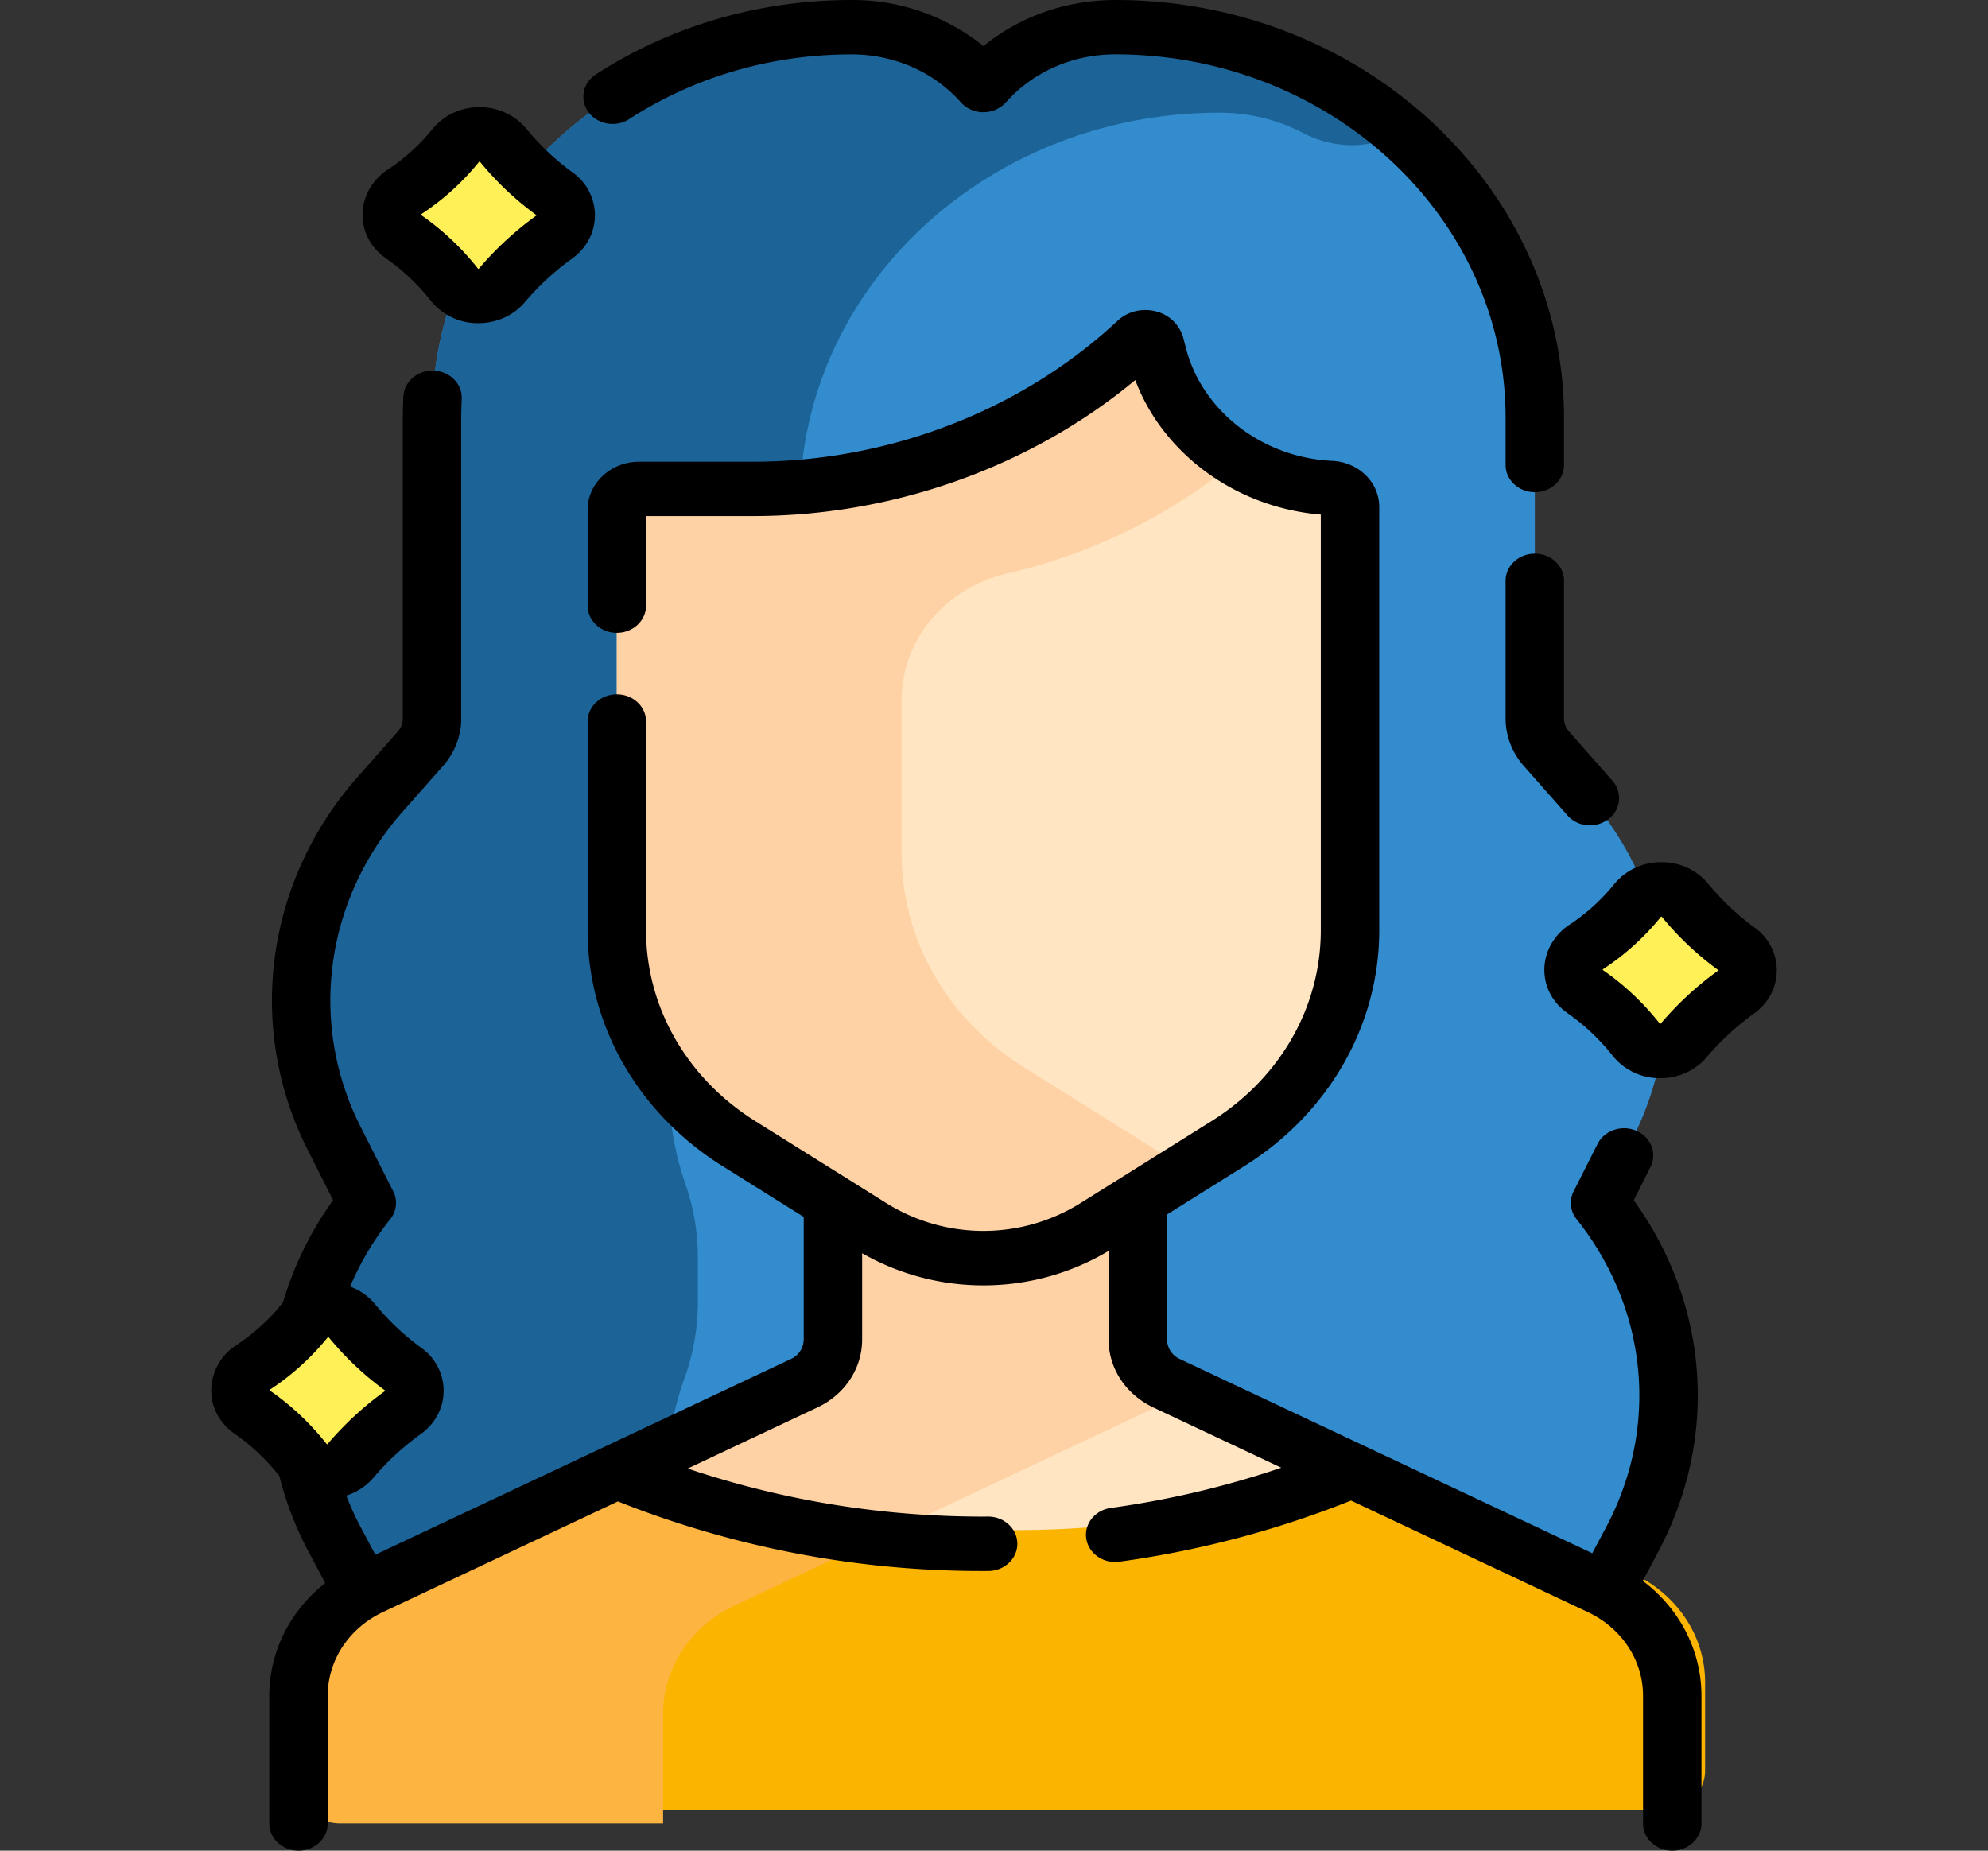 <svg width="58" height="54" fill="none" xmlns="http://www.w3.org/2000/svg"><rect width="100%" height="100%" fill="#333333" stroke="none"/><g clip-path="url(#clip0)"><path d="M46.953 46.173l.67-1.259c1.686-3.177 1.323-6.965-.941-9.814l.958-1.898c1.667-3.304 1.143-7.206-1.349-10.025L45.12 21.85a1.338 1.338 0 01-.341-.887V12.19c0-6.294-5.48-11.396-12.24-11.396-1.489 0-2.9.62-3.848 1.688-.948-1.069-2.358-1.688-3.847-1.688-6.76 0-12.24 5.102-12.24 11.396v8.776c0 .323-.12.636-.341.886l-1.172 1.326c-2.49 2.819-3.016 6.721-1.348 10.025l.958 1.898c-2.264 2.849-2.628 6.638-.94 9.814l.669 1.26 4.078 4.661h31.401l1.044-4.662z" fill="#338CCD"/><path d="M32.539.793c-1.489 0-2.9.62-3.848 1.688-.948-1.069-2.358-1.688-3.847-1.688-6.76 0-12.24 5.102-12.24 11.396v8.776c0 .323-.12.636-.341.886l-1.172 1.326c-2.49 2.819-3.016 6.721-1.348 10.025l.958 1.898c-2.264 2.849-2.628 6.637-.94 9.814l.668 1.26 4.078 4.661h8.554l-1.895-2.167-.67-1.26a8.86 8.86 0 01-.533-7.17 6.579 6.579 0 00.397-2.212v-1.358a6.4 6.4 0 00-.357-2.098c-1.049-3.035-.389-6.394 1.825-8.899l1.171-1.326c.22-.25.341-.563.341-.886v-8.776c0-6.293 5.48-11.395 12.24-11.395.868 0 1.71.21 2.45.598.861.452 1.908.474 2.766.016l.092-.046C38.7 1.956 35.765.793 32.539.793z" fill="#1C6498"/><path d="M34.04 40.363c-.517-.244-.845-.738-.845-1.28V23.468h-8.894v15.615c0 .542-.327 1.036-.845 1.28l-5.092 2.399 4.076 4.287 1.451.624h9.45l6.045-4.738.042-.034-5.387-2.538z" fill="#FFE5C2"/><path d="M34.04 40.363c-.518-.244-.845-.738-.845-1.28V23.468h-8.894v15.615c0 .542-.327 1.036-.845 1.28l-5.46 2.572 2.012 2.125-.24.24.258.054 5.673-.515 8.395-3.954a1.54 1.54 0 00.426-.296l-.48-.226z" fill="#FED2A4"/><path d="M38.824 14.239c-2.427-.112-4.484-1.7-5.053-3.899l-.077-.296c-.052-.203-.324-.274-.482-.126-2.978 2.783-7.024 4.347-11.243 4.347H18.65c-.361 0-.654.272-.654.609v6.45l1.86-.144 1.08 8.97 9.165 4.599 4.63-.696 1.097-.686c2.224-1.392 3.558-3.724 3.558-6.22V14.79c0-.294-.247-.536-.562-.551z" fill="#FFE5C2"/><path d="M49.746 49.083v2.589c0 .626-.545 1.133-1.217 1.133H10.884c-.672 0-1.217-.507-1.217-1.133v-2.59c0-1.333.806-2.554 2.085-3.156l7.203-3.392.426.168a28.086 28.086 0 0020.537 0l.426-.168.023-.042 7.294 3.434c1.279.602 2.085 1.823 2.085 3.157z" fill="#FBB400"/><path d="M50.655 27.681a8.005 8.005 0 01-1.495-1.413.908.908 0 00-1.39.015 6.502 6.502 0 01-1.493 1.348c-.473.319-.497.973-.03 1.3.56.39 1.058.857 1.49 1.404a.909.909 0 001.387.019c.449-.53.96-.997 1.527-1.408a.769.769 0 00.004-1.265zM16.175 5.652a8.007 8.007 0 01-1.495-1.414.908.908 0 00-1.39.015 6.504 6.504 0 01-1.493 1.349c-.473.318-.497.973-.03 1.298a6.964 6.964 0 011.49 1.406.909.909 0 001.388.018 8.54 8.54 0 011.526-1.407.769.769 0 00.004-1.265zM11.76 39.95a8.005 8.005 0 01-1.494-1.414.908.908 0 00-1.39.015A6.503 6.503 0 017.383 39.9c-.473.318-.497.972-.03 1.298.561.39 1.058.858 1.49 1.405a.909.909 0 001.388.019c.448-.53.96-.997 1.526-1.408a.769.769 0 00.004-1.264z" fill="#FEF056"/><path d="M21.432 46.849l4.184-1.971a27.843 27.843 0 01-7.193-1.775l-.426-.168-7.204 3.392c-1.278.602-2.084 1.823-2.084 3.157v2.589c0 .626.545 1.133 1.217 1.133h9.42v-3.2c0-1.335.807-2.555 2.086-3.157z" fill="#FDB441"/><path d="M29.863 31.135c-2.224-1.392-3.558-3.723-3.558-6.219v-4.493c0-1.738 1.262-3.267 3.073-3.688a16.289 16.289 0 006.73-3.315c-1.145-.694-2-1.78-2.337-3.08l-.004-.015c-.058-.224-.308-.407-.555-.407-1.946 1.818-4.347 3.113-6.954 3.794v.002a16.964 16.964 0 01-4.29.551H18.65c-.361 0-.654.273-.654.609v12.274c0 2.495 1.334 4.827 3.558 6.219l3.84 2.403a6.275 6.275 0 006.594 0l2.744-1.717a6.06 6.06 0 01-1.03-.514l-3.84-2.404z" fill="#FED2A4"/><path d="M45.63 16.948c0-.438-.38-.793-.852-.793-.47 0-.852.355-.852.793v4.017c0 .506.19 1 .536 1.39l1.172 1.326.046.054.04.047a.876.876 0 00.666.299.889.889 0 00.53-.174.757.757 0 00.136-1.114l-.03-.036c-.025-.029-.048-.057-.073-.084l-1.171-1.326a.579.579 0 01-.148-.383v-4.016zM18.358 3.474c1.91-1.235 4.152-1.887 6.486-1.887 1.238 0 2.401.51 3.19 1.4a.878.878 0 00.657.287.879.879 0 00.657-.288c.79-.89 1.952-1.4 3.19-1.4 6.28 0 11.388 4.757 11.388 10.603v1.378c0 .438.382.794.852.794.471 0 .852-.356.852-.794V12.19C45.63 5.468 39.758 0 32.54 0c-1.431 0-2.79.482-3.848 1.345A6.079 6.079 0 0024.844 0c-2.683 0-5.262.75-7.459 2.171-.386.25-.482.744-.213 1.104.268.36.799.45 1.186.2z" fill="#000"/><path d="M47.929 46.127l.457-.861c1.76-3.315 1.475-7.197-.722-10.245l.489-.969c.2-.397.017-.87-.41-1.056-.425-.186-.933-.015-1.133.381l-.7 1.386a.748.748 0 00.087.81c2.084 2.621 2.414 6.066.861 8.99l-.403.758-12.03-5.665a.634.634 0 01-.377-.572v-3.647l2.256-1.412c2.464-1.542 3.935-4.113 3.935-6.877V14.79c0-.718-.603-1.308-1.373-1.343-2.035-.095-3.79-1.448-4.267-3.292l-.076-.296a1.1 1.1 0 00-.8-.773c-.397-.104-.824 0-1.115.272-2.797 2.614-6.675 4.114-10.64 4.114H18.65c-.83 0-1.506.629-1.506 1.402v2.798c0 .438.382.794.852.794.471 0 .853-.356.853-.794v-2.614h3.12c4.094 0 8.106-1.436 11.152-3.968.815 2.16 2.944 3.72 5.413 3.925v12.133c0 2.235-1.189 4.313-3.181 5.56l-3.84 2.404a5.35 5.35 0 01-5.643 0l-1.092-.684h-.001l-2.747-1.72c-1.992-1.247-3.181-3.325-3.181-5.56v-6.095c0-.438-.382-.793-.852-.793-.471 0-.853.355-.853.793v6.095c0 2.764 1.471 5.335 3.935 6.877l2.37 1.483v3.576a.634.634 0 01-.378.572l-12.12 5.708-.427-.801a8.33 8.33 0 01-.419-.923c.31-.099.585-.279.795-.528a7.747 7.747 0 011.38-1.271c.423-.306.664-.767.663-1.267a1.54 1.54 0 00-.662-1.253 7.222 7.222 0 01-1.34-1.27 1.709 1.709 0 00-.726-.51 8.45 8.45 0 011.171-1.969.748.748 0 00.087-.81l-.959-1.897c-1.52-3.01-1.034-6.616 1.236-9.185l1.171-1.325c.345-.39.536-.885.536-1.39v-8.776c0-.18.005-.362.014-.542.024-.438-.338-.81-.808-.832-.473-.022-.87.315-.894.752-.011.207-.017.416-.017.622v8.775c0 .14-.052.275-.147.383l-1.172 1.325c-2.686 3.04-3.26 7.305-1.461 10.868l.747 1.48a9.862 9.862 0 00-1.465 2.988c-.021.024-.044.047-.064.072-.335.424-.774.82-1.305 1.176a1.59 1.59 0 00-.722 1.297c-.005.51.243.976.68 1.28a6.2 6.2 0 011.306 1.232c.192.762.476 1.502.848 2.201l.491.925c-1.024.81-1.632 2.001-1.632 3.293v3.723c0 .438.382.793.853.793.47 0 .852-.355.852-.793v-3.723c0-1.04.62-1.98 1.617-2.449l6.85-3.226.062.025a28.717 28.717 0 0010.743 2.005c.47-.002.85-.359.848-.797-.003-.437-.384-.79-.852-.79h-.005l-.135.001c-2.963 0-5.857-.472-8.625-1.403l3.776-1.779c.81-.38 1.313-1.142 1.313-1.987v-2.516a7.119 7.119 0 003.538.937 7.115 7.115 0 003.652-1.004v2.583c0 .844.503 1.606 1.313 1.987l3.726 1.755a27 27 0 01-4.97 1.173c-.466.064-.788.467-.719.9.063.395.426.678.842.678a.924.924 0 00.126-.009 28.73 28.73 0 006.632-1.735l.124-.048 6.901 3.25c.998.47 1.618 1.408 1.618 2.449v3.723c0 .438.381.793.852.793.47 0 .852-.355.852-.793v-3.723c0-1.326-.638-2.546-1.711-3.357zM7.882 40.543a7.352 7.352 0 001.68-1.522c.005-.007.012-.007.015-.008.007 0 .01.001.014.007a8.872 8.872 0 001.648 1.556c0 .003 0 .009-.005.012a9.404 9.404 0 00-1.673 1.543c-.007.008-.01.01-.018.01h-.006l-.01-.01a7.667 7.667 0 00-1.66-1.561c0-.002-.003-.015.015-.027z" fill="#000"/><path d="M51.175 27.053a7.222 7.222 0 01-1.34-1.27 1.754 1.754 0 00-1.383-.625 1.752 1.752 0 00-1.369.654 5.71 5.71 0 01-1.304 1.176c-.448.3-.718.786-.722 1.297-.005.51.243.976.68 1.28.493.345.935.762 1.313 1.24a1.75 1.75 0 001.358.655h.03c.532 0 1.025-.223 1.356-.615a7.756 7.756 0 011.38-1.272c.422-.305.664-.767.663-1.266a1.54 1.54 0 00-.662-1.254zm-1.047 1.267a9.406 9.406 0 00-1.673 1.544c-.007.007-.015.008-.018.01-.006 0-.008-.001-.014-.008a7.674 7.674 0 00-1.662-1.564c0-.002-.003-.015.015-.027a7.352 7.352 0 001.68-1.522.024.024 0 01.015-.008c.007 0 .009.001.014.007a8.878 8.878 0 001.648 1.556c0 .004 0 .009-.005.012zM11.257 7.536a6.16 6.16 0 011.313 1.24 1.75 1.75 0 001.359.654h.029c.532 0 1.025-.223 1.356-.615a7.75 7.75 0 011.38-1.272c.422-.305.664-.767.663-1.266a1.54 1.54 0 00-.662-1.254 7.223 7.223 0 01-1.34-1.27 1.755 1.755 0 00-1.383-.625 1.752 1.752 0 00-1.368.654 5.71 5.71 0 01-1.305 1.176c-.447.3-.717.786-.722 1.297-.005.51.243.976.68 1.28zm1.039-1.29a7.352 7.352 0 001.68-1.523.022.022 0 01.015-.008c.007 0 .009.001.014.007a8.87 8.87 0 001.648 1.557c0 .003 0 .008-.005.011a9.402 9.402 0 00-1.673 1.544c-.007.007-.01.01-.018.01-.007 0-.008-.001-.014-.008a7.665 7.665 0 00-1.662-1.564c0-.002-.003-.015.015-.027z" fill="#000"/></g><defs><clipPath id="clip0"><path fill="#fff" d="M0 0h58v54H0z"/></clipPath></defs></svg>